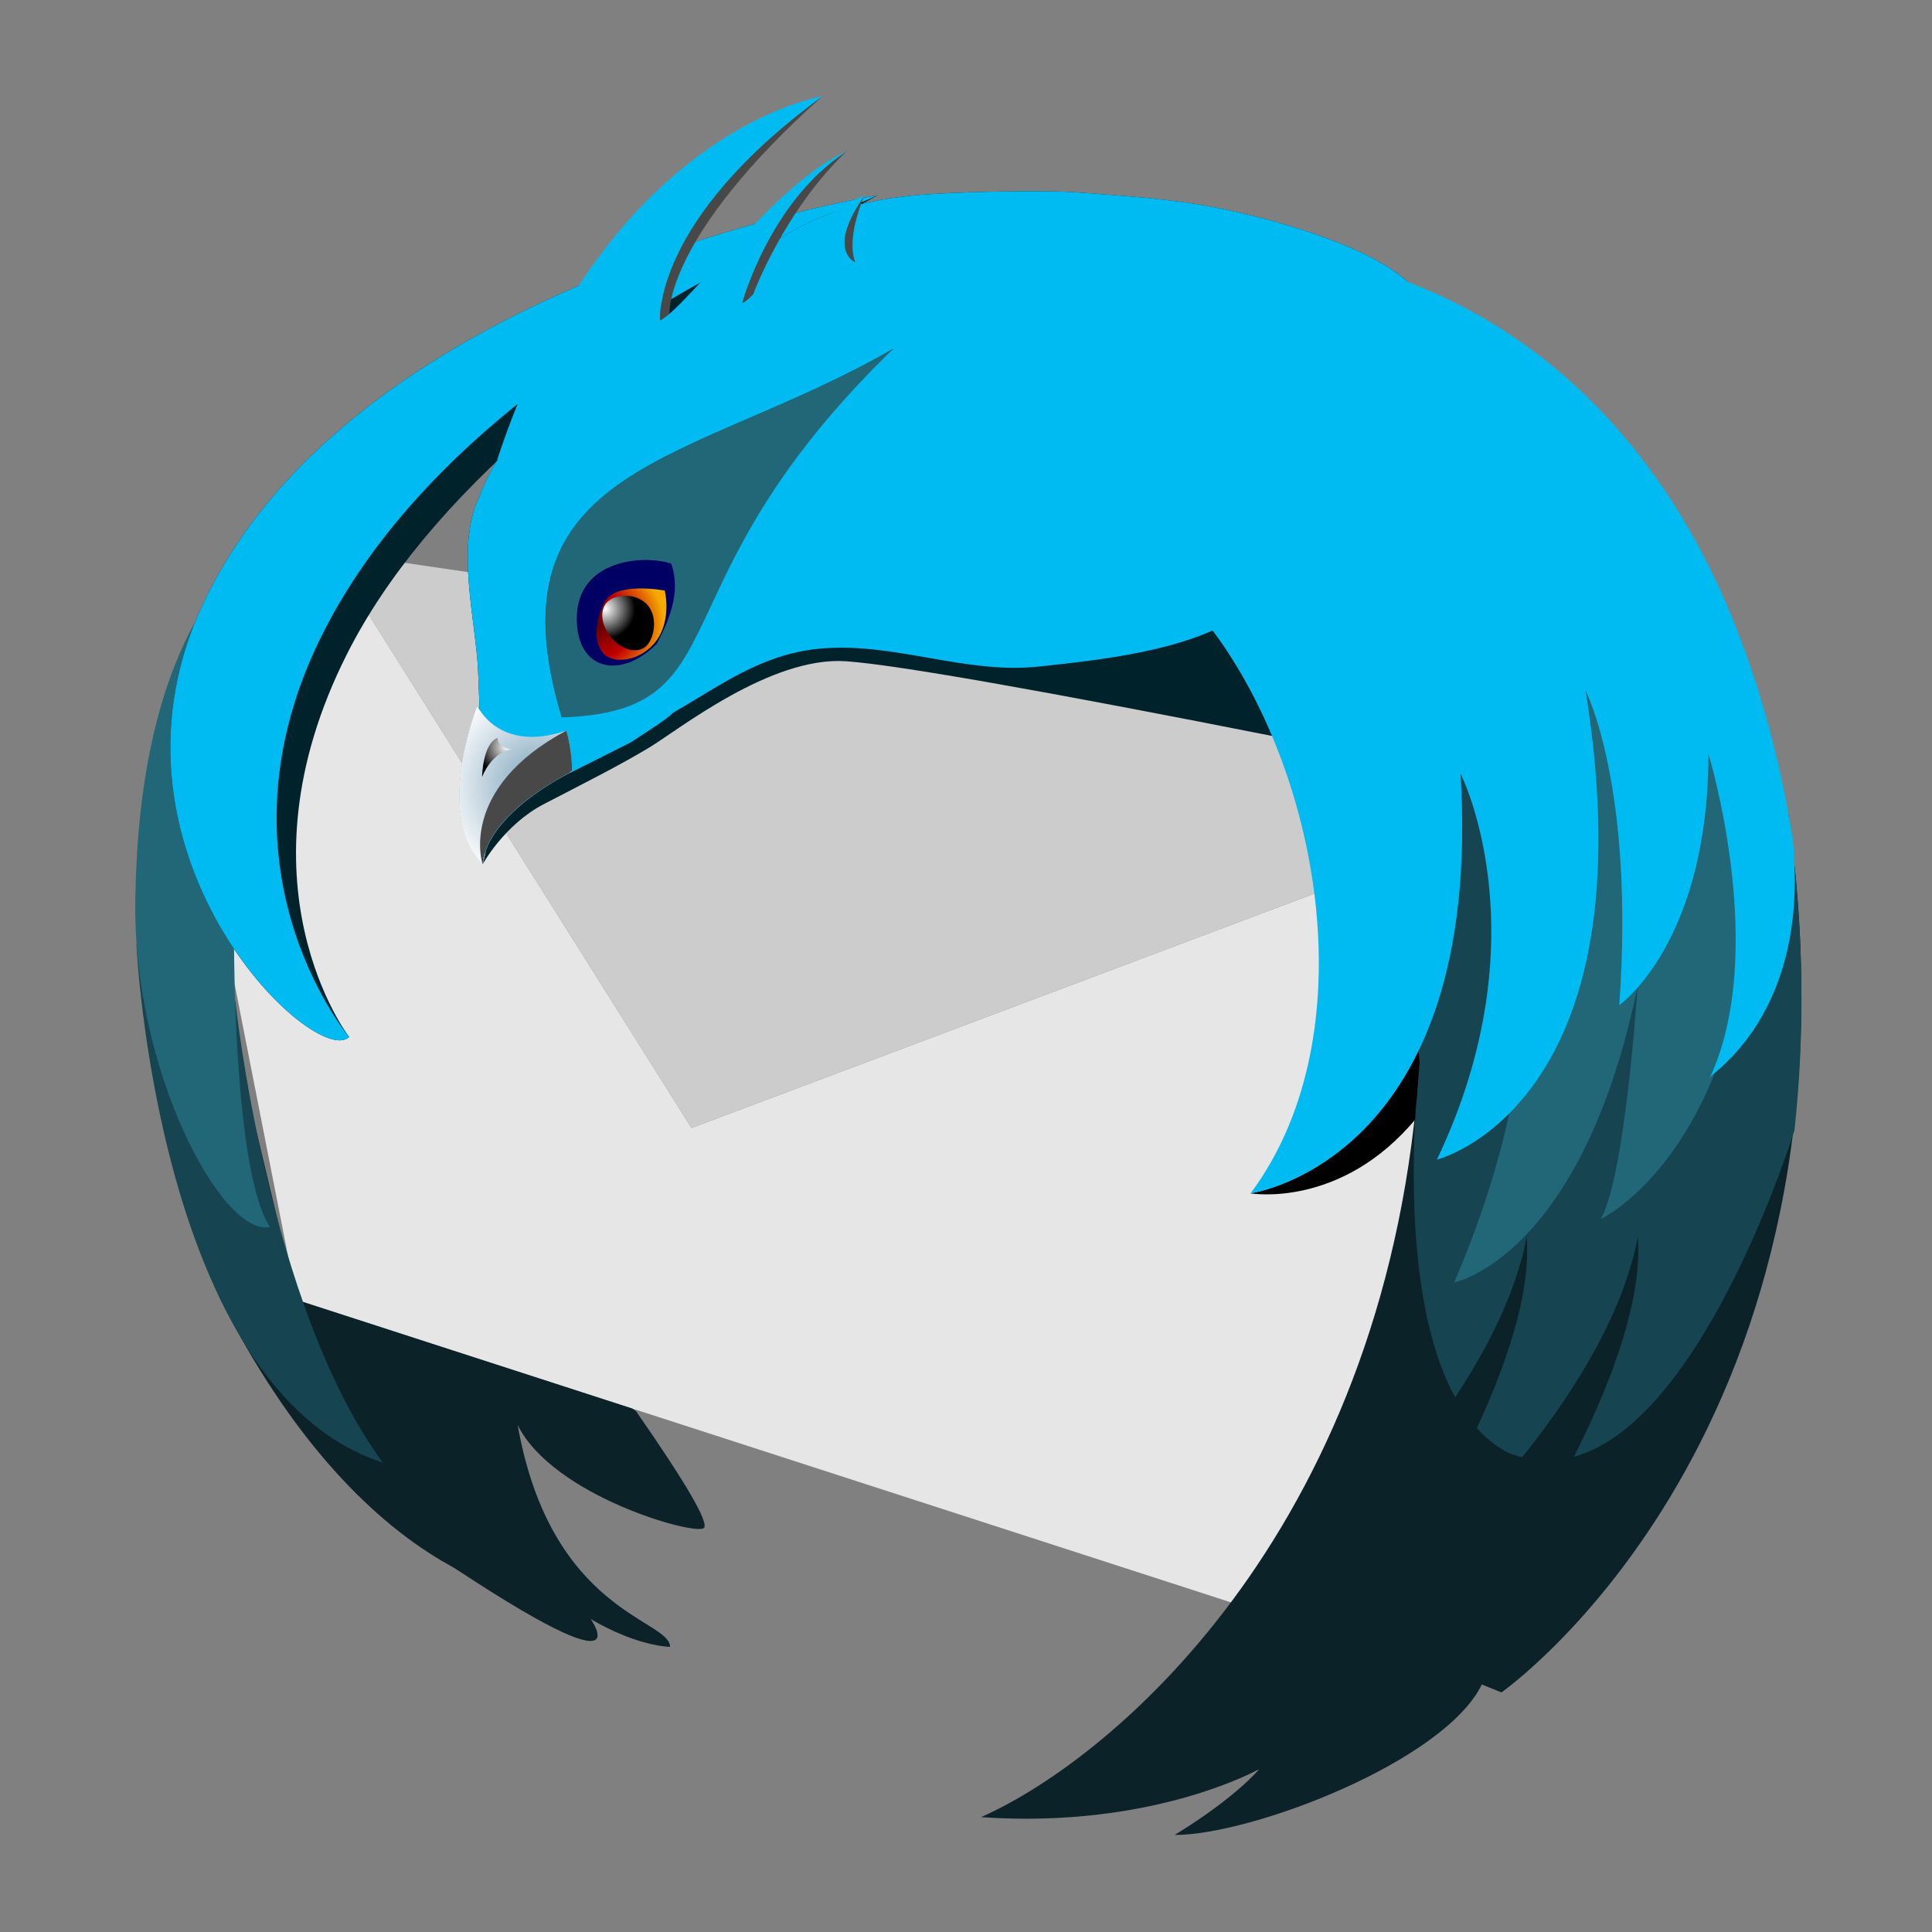 <?xml version="1.0" encoding="UTF-8" standalone="no"?>
<svg
   xmlns:dc="http://purl.org/dc/elements/1.1/"
   xmlns:cc="http://creativecommons.org/ns#"
   xmlns:rdf="http://www.w3.org/1999/02/22-rdf-syntax-ns#"
   xmlns:svg="http://www.w3.org/2000/svg"
   xmlns="http://www.w3.org/2000/svg"
   xmlns:xlink="http://www.w3.org/1999/xlink"
   xmlns:sodipodi="http://sodipodi.sourceforge.net/DTD/sodipodi-0.dtd"
   xmlns:inkscape="http://www.inkscape.org/namespaces/inkscape"
   version="1.1"
   width="500"
   height="500"
   viewBox="0 0 500 500"
   id="svg2"
   inkscape:version="0.48.5 r10040"
   sodipodi:docname="mozilla-thunderbird.svg">
  <rect x="0" y="0" width="500" height="500" fill="#808080" stroke="none"/>
  <defs
     id="defs257">
    <radialGradient
       inkscape:collect="always"
       xlink:href="#SVGID_24_"
       id="radialGradient4031"
       gradientUnits="userSpaceOnUse"
       gradientTransform="matrix(0.205,0,0,-0.205,-254.242,82.503)"
       cx="1311.936"
       cy="-1874.302"
       r="8.509" />
    <radialGradient
       inkscape:collect="always"
       xlink:href="#SVGID_25_"
       id="radialGradient4033"
       gradientUnits="userSpaceOnUse"
       gradientTransform="matrix(0.205,0,0,-0.205,-254.242,82.503)"
       cx="1312.965"
       cy="-1872.242"
       r="3.8" />
    <radialGradient
       inkscape:collect="always"
       xlink:href="#SVGID_26_"
       id="radialGradient4035"
       gradientUnits="userSpaceOnUse"
       gradientTransform="matrix(0.205,0,0,-0.205,-254.242,82.503)"
       cx="1304.855"
       cy="-1894.631"
       r="12.969" />
    <radialGradient
       inkscape:collect="always"
       xlink:href="#SVGID_27_"
       id="radialGradient4037"
       gradientUnits="userSpaceOnUse"
       gradientTransform="matrix(0.205,0,0,-0.205,-254.242,82.503)"
       cx="1300.605"
       cy="-1889.631"
       r="3.778" />
  </defs>
  <sodipodi:namedview
     pagecolor="#ffffff"
     bordercolor="#666666"
     borderopacity="1"
     objecttolerance="10"
     gridtolerance="10"
     guidetolerance="10"
     inkscape:pageopacity="0"
     inkscape:pageshadow="2"
     inkscape:window-width="1366"
     inkscape:window-height="716"
     id="namedview255"
     showgrid="false"
     inkscape:zoom="0.61458333"
     inkscape:cx="755.18203"
     inkscape:cy="252.52722"
     inkscape:window-x="0"
     inkscape:window-y="0"
     inkscape:window-maximized="1"
     inkscape:current-layer="svg2" />
  <title
     id="title4">Mozilla Thunderbird Logo</title>
  <radialGradient
     id="SVGID_1_"
     cx="1364.61"
     cy="-1930.633"
     r="90.997"
     gradientTransform="matrix(0.205,0,0,-0.205,-254.242,-369.497)"
     gradientUnits="userSpaceOnUse">
    <stop
       offset="0"
       stop-color="#000"
       id="stop7" />
    <stop
       offset="0.5"
       stop-color="#000"
       id="stop9" />
    <stop
       offset="1"
       stop-color="#000"
       stop-opacity="0"
       id="stop11" />
  </radialGradient>
  <radialGradient
     id="SVGID_2_"
     cx="1405.107"
     cy="-1982.804"
     r="126.302"
     gradientTransform="matrix(0.205,0,0,-0.205,-254.242,-369.497)"
     gradientUnits="userSpaceOnUse">
    <stop
       offset="0"
       stop-color="#F2BE7F"
       id="stop18" />
    <stop
       offset="1"
       stop-color="#FFFFDC"
       id="stop20" />
  </radialGradient>
  <linearGradient
     id="SVGID_3_"
     gradientUnits="userSpaceOnUse"
     x1="1353.487"
     y1="-1886.211"
     x2="1347.807"
     y2="-1852.751"
     gradientTransform="matrix(0.205,0,0,-0.205,-254.242,-369.497)">
    <stop
       offset="0"
       stop-color="#C3AD7B"
       id="stop25" />
    <stop
       offset="1"
       stop-color="#A25F00"
       id="stop27" />
  </linearGradient>
  <radialGradient
     id="SVGID_4_"
     cx="1403.105"
     cy="-1894.133"
     r="90.871"
     gradientTransform="matrix(0.205,0,0,-0.205,-254.242,-369.497)"
     gradientUnits="userSpaceOnUse">
    <stop
       offset="0"
       stop-color="#F2BE7F"
       id="stop34" />
    <stop
       offset="1"
       stop-color="#FFFFDC"
       id="stop36" />
  </radialGradient>
  <linearGradient
     id="SVGID_5_"
     gradientUnits="userSpaceOnUse"
     x1="1333.512"
     y1="-1978.503"
     x2="1335.823"
     y2="-1971.378"
     gradientTransform="matrix(0.205,0,0,-0.205,-254.242,-369.497)">
    <stop
       offset="0"
       stop-color="#AA944B"
       id="stop41" />
    <stop
       offset="1"
       stop-color="#AA944B"
       stop-opacity="0"
       id="stop43" />
  </linearGradient>
  <linearGradient
     id="SVGID_6_"
     gradientUnits="userSpaceOnUse"
     x1="1288.275"
     y1="-1891.155"
     x2="1288.275"
     y2="-1865.193"
     gradientTransform="matrix(0.205,0,0,-0.205,-254.242,-369.497)">
    <stop
       offset="0.01"
       stop-color="#D2B170"
       id="stop52" />
    <stop
       offset="1"
       stop-color="#A25F00"
       id="stop54" />
  </linearGradient>
  <linearGradient
     id="SVGID_7_"
     gradientUnits="userSpaceOnUse"
     x1="1338.873"
     y1="-1931.386"
     x2="1338.873"
     y2="-1878.43"
     gradientTransform="matrix(0.205,0,0,-0.205,-254.242,-369.497)">
    <stop
       offset="0"
       stop-color="#A25F00"
       stop-opacity="0"
       id="stop59" />
    <stop
       offset="1"
       stop-color="#A25F00"
       id="stop61" />
  </linearGradient>
  <linearGradient
     id="SVGID_8_"
     gradientUnits="userSpaceOnUse"
     x1="1282.58"
     y1="-1994.774"
     x2="1282.58"
     y2="-1972.963"
     gradientTransform="matrix(0.205,0,0,-0.205,-254.242,-369.497)">
    <stop
       offset="0"
       stop-color="#A4D8E5"
       id="stop68" />
    <stop
       offset="0.5"
       stop-color="#0C418F"
       id="stop70" />
    <stop
       offset="1"
       stop-color="#000060"
       id="stop72" />
  </linearGradient>
  <linearGradient
     id="SVGID_9_"
     gradientUnits="userSpaceOnUse"
     x1="1269.082"
     y1="-1977.509"
     x2="1269.082"
     y2="-1948.72"
     gradientTransform="matrix(0.205,0,0,-0.205,-254.242,-369.497)">
    <stop
       offset="0"
       stop-color="#A4D8E5"
       id="stop77" />
    <stop
       offset="0.5"
       stop-color="#0C418F"
       id="stop79" />
    <stop
       offset="1"
       stop-color="#000060"
       id="stop81" />
  </linearGradient>
  <radialGradient
     id="SVGID_10_"
     cx="1295.104"
     cy="-1874.132"
     r="77.83"
     gradientTransform="matrix(0.205,0,0,-0.205,-254.242,-369.497)"
     gradientUnits="userSpaceOnUse">
    <stop
       offset="0"
       stop-color="#000060"
       id="stop86" />
    <stop
       offset="0.5"
       stop-color="#0C418F"
       id="stop88" />
    <stop
       offset="1"
       stop-color="#A4D8E5"
       id="stop90" />
  </radialGradient>
  <radialGradient
     id="SVGID_11_"
     cx="1310.854"
     cy="-1861.381"
     r="71.42"
     gradientTransform="matrix(0.205,0,0,-0.205,-254.242,-369.497)"
     gradientUnits="userSpaceOnUse">
    <stop
       offset="0"
       stop-color="#000060"
       id="stop97" />
    <stop
       offset="0.5"
       stop-color="#0C418F"
       id="stop99" />
    <stop
       offset="1"
       stop-color="#A4D8E5"
       id="stop101" />
  </radialGradient>
  <linearGradient
     id="SVGID_12_"
     gradientUnits="userSpaceOnUse"
     x1="1300.102"
     y1="-1832.466"
     x2="1262.579"
     y2="-1897.449"
     gradientTransform="matrix(0.205,0,0,-0.205,-254.242,-369.497)">
    <stop
       offset="0.01"
       stop-color="#1B609D"
       id="stop106" />
    <stop
       offset="0.5"
       stop-color="#9FD2E5"
       id="stop108" />
    <stop
       offset="1"
       stop-color="#4187B8"
       id="stop110" />
  </linearGradient>
  <linearGradient
     id="SVGID_13_"
     gradientUnits="userSpaceOnUse"
     x1="1319.809"
     y1="-1831.457"
     x2="1376.839"
     y2="-1888.488"
     gradientTransform="matrix(0.205,0,0,-0.205,-254.242,-369.497)">
    <stop
       offset="0"
       stop-color="#A4D8E5"
       id="stop117" />
    <stop
       offset="0.67"
       stop-color="#0C418F"
       id="stop119" />
    <stop
       offset="1"
       stop-color="#000040"
       id="stop121" />
  </linearGradient>
  <linearGradient
     id="SVGID_14_"
     gradientUnits="userSpaceOnUse"
     x1="1324.93"
     y1="-1843.63"
     x2="1314.877"
     y2="-1816.001"
     gradientTransform="matrix(0.205,0,0,-0.205,-254.242,-369.497)">
    <stop
       offset="0"
       stop-color="#A4D8E5"
       id="stop128" />
    <stop
       offset="1"
       stop-color="#0C418F"
       id="stop130" />
  </linearGradient>
  <linearGradient
     id="SVGID_15_"
     gradientUnits="userSpaceOnUse"
     x1="1368.562"
     y1="-2029.248"
     x2="1423.756"
     y2="-1933.662"
     gradientTransform="matrix(0.205,0,0,-0.205,-254.242,-369.497)">
    <stop
       offset="0.01"
       stop-color="#B4B4DC"
       id="stop137" />
    <stop
       offset="1"
       stop-color="#000"
       id="stop139" />
  </linearGradient>
  <linearGradient
     id="SVGID_16_"
     gradientUnits="userSpaceOnUse"
     x1="1392.59"
     y1="-2031.238"
     x2="1421.574"
     y2="-1981.031"
     gradientTransform="matrix(0.205,0,0,-0.205,-254.242,-369.497)">
    <stop
       offset="0.01"
       stop-color="#B4B4DC"
       id="stop144" />
    <stop
       offset="1"
       stop-color="#000"
       id="stop146" />
  </linearGradient>
  <linearGradient
     id="SVGID_17_"
     gradientUnits="userSpaceOnUse"
     x1="1439.171"
     y1="-1978.956"
     x2="1439.171"
     y2="-1879.384"
     gradientTransform="matrix(0.205,0,0,-0.205,-254.242,-369.497)">
    <stop
       offset="0"
       stop-color="#6498C1"
       id="stop155" />
    <stop
       offset="0.2"
       stop-color="#0C418F"
       id="stop157" />
    <stop
       offset="1"
       stop-color="#000040"
       id="stop159" />
  </linearGradient>
  <linearGradient
     id="SVGID_18_"
     gradientUnits="userSpaceOnUse"
     x1="1438.69"
     y1="-1956.885"
     x2="1438.69"
     y2="-1867.812"
     gradientTransform="matrix(0.205,0,0,-0.205,-254.242,-369.497)">
    <stop
       offset="0"
       stop-color="#A4D8E5"
       id="stop168" />
    <stop
       offset="0.2"
       stop-color="#0C418F"
       id="stop170" />
    <stop
       offset="0.5"
       stop-color="#000040"
       id="stop172" />
  </linearGradient>
  <linearGradient
     id="SVGID_19_"
     gradientUnits="userSpaceOnUse"
     x1="1404.611"
     y1="-1941.864"
     x2="1404.611"
     y2="-1890.613"
     gradientTransform="matrix(0.205,0,0,-0.205,-254.242,-369.497)">
    <stop
       offset="0"
       stop-color="#A4D8E5"
       id="stop177" />
    <stop
       offset="0.5"
       stop-color="#0C418F"
       id="stop179" />
    <stop
       offset="1"
       stop-color="#000060"
       id="stop181" />
  </linearGradient>
  <linearGradient
     id="SVGID_20_"
     gradientUnits="userSpaceOnUse"
     x1="1385.634"
     y1="-1840.556"
     x2="1424.634"
     y2="-1895.056"
     gradientTransform="matrix(0.205,0,0,-0.205,-254.242,-369.497)">
    <stop
       offset="0"
       stop-color="#4187B8"
       id="stop186" />
    <stop
       offset="1"
       stop-color="#074E92"
       id="stop188" />
  </linearGradient>
  <linearGradient
     id="SVGID_21_"
     gradientUnits="userSpaceOnUse"
     x1="1415.593"
     y1="-1878.206"
     x2="1388.063"
     y2="-1830.526"
     gradientTransform="matrix(0.205,0,0,-0.205,-254.242,-369.497)">
    <stop
       offset="0.01"
       stop-color="#1B609D"
       id="stop193" />
    <stop
       offset="0.5"
       stop-color="#9FD2E5"
       id="stop195" />
    <stop
       offset="1"
       stop-color="#4187B8"
       id="stop197" />
  </linearGradient>
  <linearGradient
     id="SVGID_22_"
     gradientUnits="userSpaceOnUse"
     x1="1303.67"
     y1="-1882.04"
     x2="1347.939"
     y2="-1837.771"
     gradientTransform="matrix(0.205,0,0,-0.205,-254.242,-369.497)">
    <stop
       offset="0"
       stop-color="#A5B4D3"
       id="stop206" />
    <stop
       offset="1"
       stop-color="#A5B4D3"
       stop-opacity="0.33"
       id="stop208" />
  </linearGradient>
  <linearGradient
     id="SVGID_23_"
     gradientUnits="userSpaceOnUse"
     x1="1301.493"
     y1="-1879.863"
     x2="1345.763"
     y2="-1835.593"
     gradientTransform="matrix(0.205,0,0,-0.205,-254.242,-369.497)">
    <stop
       offset="0"
       stop-color="#264B92"
       id="stop213" />
    <stop
       offset="1"
       stop-color="#264B92"
       stop-opacity="0.33"
       id="stop215" />
  </linearGradient>
  <radialGradient
     id="SVGID_24_"
     cx="1311.936"
     cy="-1874.302"
     r="8.509"
     gradientTransform="matrix(0.205,0,0,-0.205,-254.242,82.503)"
     gradientUnits="userSpaceOnUse">
    <stop
       offset="0"
       stop-color="#600000"
       id="stop222" />
    <stop
       offset="0.5"
       stop-color="#C00000"
       id="stop224" />
    <stop
       offset="1"
       stop-color="#F6AA00"
       id="stop226" />
  </radialGradient>
  <radialGradient
     id="SVGID_25_"
     cx="1312.965"
     cy="-1872.242"
     r="3.8"
     gradientTransform="matrix(0.205,0,0,-0.205,-254.242,82.503)"
     gradientUnits="userSpaceOnUse">
    <stop
       offset="0.01"
       stop-color="#FFF"
       id="stop231" />
    <stop
       offset="1"
       stop-color="#000"
       id="stop233" />
  </radialGradient>
  <radialGradient
     id="SVGID_26_"
     cx="1304.855"
     cy="-1894.631"
     r="12.969"
     gradientTransform="matrix(0.205,0,0,-0.205,-254.242,82.503)"
     gradientUnits="userSpaceOnUse">
    <stop
       offset="0"
       stop-color="#769EB8"
       id="stop238" />
    <stop
       offset="1"
       stop-color="#FFF"
       id="stop240" />
  </radialGradient>
  <radialGradient
     id="SVGID_27_"
     cx="1300.605"
     cy="-1889.631"
     r="3.778"
     gradientTransform="matrix(0.205,0,0,-0.205,-254.242,82.503)"
     gradientUnits="userSpaceOnUse">
    <stop
       offset="0.01"
       stop-color="#FFF"
       id="stop247" />
    <stop
       offset="1"
       stop-color="#000"
       id="stop249" />
  </radialGradient>
  <g
     id="g4004"
     transform="matrix(9.998,0,0,9.998,7.466,-4504.615)">
    <path
       inkscape:connector-curvature="0"
       style="fill:#e6e6e6;stroke:none"
       id="path22"
       d="m 36.719,472.388 -19.566,7.362 -8.993,-14.302 -3.924,5.023 2.696,13.728 25.046,8.109 5.885,-9.996 -1.144,-9.924 z" />
    <path
       inkscape:connector-curvature="0"
       style="fill:#cccccc;stroke:none"
       id="path38"
       d="m 36.719,472.388 -0.388,-3.362 -27.779,-4.079 -0.147,0.187 -0.245,0.314 8.993,14.302 19.566,-7.362 z" />
    <path
       inkscape:connector-curvature="0"
       style="fill:#0b2228"
       id="path65"
       d="m 15.614,487.01 -8.682,-2.811 -1.029,-4.314 -1.821,-0.597 c 0,0 1.896,5.946 5.278,10.724 6.854,4.777 5.179,2.45 5.186,2.45 1.226,0.718 2.046,0.718 2.052,0.718 -0.004,-0.718 -3.08,-0.871 -3.945,-5.741 0.918,1.845 4.609,2.87 4.82,2.665 0.135,-0.137 -0.45,-1.145 -1.755,-3.023 l -0.104,-0.071 z" />
    <path
       inkscape:connector-curvature="0"
       style="fill:#0b2228"
       id="path74"
       d="m 13.053,491.848 c 0,0 -4.378,-0.298 -8.104,-7.686 -2.2,-7.643 2.903,4.396 8.109,7.686 h -0.005 z" />
    <path
       inkscape:connector-curvature="0"
       style="fill:#164450"
       id="path83"
       d="m 2.784,474.99 c 0,0 0.529,11.525 6.379,13.422 C 6.185,484.363 5.341,476.469 5.347,476.469 L 2.784,474.99 z" />
    <path
       inkscape:connector-curvature="0"
       style="fill:#216778"
       id="path92"
       d="m 6.235,482.313 c -1.23,0.256 -3.562,-4.05 -3.479,-8.509 0.049,-2.973 0.56,-5.348 1.532,-7.125 l 1.025,8.458 c 0,0 0,5.792 0.929,7.177 H 6.235 z" />
    <path
       inkscape:connector-curvature="0"
       style="fill:#00222b"
       id="path94"
       d="m 21.972,455.605 c 0,0 -14.046,2.256 -17.679,11.072 -2.491,6.23 3.147,11.561 3.999,10.715 -0.004,0 -3.062,-3.98 -0.049,-9.926 2.003,-3.965 6.58,-7.918 13.729,-11.861 z" />
    <path
       inkscape:connector-curvature="0"
       style="fill:#00bbf2"
       id="path103"
       d="m 21.972,455.605 c 0,0 -14.046,2.256 -17.679,11.072 -2.491,6.23 3.147,11.561 3.999,10.715 -0.004,0 -3.9,-4.614 -0.459,-10.868 2.288,-4.169 7,-7.809 14.139,-10.919 z" />
    <path
       inkscape:connector-curvature="0"
       style="fill:#00222b"
       id="path114"
       d="m 35.734,457.886 c -1.066,-0.997 -3.541,-1.663 -4.943,-1.948 -1.208,-0.242 -2.494,-0.32 -3.711,-0.41 -0.842,-0.06 -3.236,-0.015 -4.253,0.09 -2.567,0.266 -3.595,1.214 -5.659,2.673 -1.893,1.331 -4.677,2.781 -5.5,5.108 -0.652,1.292 -0.065,3.354 -0.035,4.624 l 0.035,0.894 c -0.039,-0.063 -0.057,-0.103 -0.051,-0.103 0.006,0 -1.14,2.828 0.133,4.101 0.012,-0.115 0.039,-0.228 0.084,-0.338 l -0.082,0.338 c 0,0 0.556,-1.017 1.577,-1.548 1.021,-0.531 1.958,-1 2.721,-1.46 0.763,-0.459 3.153,-2.374 5.102,-2.239 1.298,0.091 5.057,0.752 11.278,1.982 l 0.649,-3.143 -1.177,-0.888 c 0.125,-0.33 0.221,-0.681 0.404,-0.98 0.446,-0.769 0.502,-1.439 0.494,-2.317 1.038,-0.245 2.2,-0.672 2.88,-1.553 0.578,-0.771 0.856,-2.132 0.061,-2.883 h -0.007 z" />
    <path
       inkscape:connector-curvature="0"
       style="fill:#00bbf2"
       id="path123"
       d="m 35.734,457.886 c -1.066,-0.997 -3.541,-1.663 -4.943,-1.948 -1.208,-0.242 -2.494,-0.32 -3.711,-0.41 -0.842,-0.06 -3.236,-0.015 -4.253,0.09 -2.567,0.266 -3.595,1.214 -5.659,2.673 -1.893,1.331 -4.677,2.781 -5.5,5.108 -0.652,1.292 -0.065,3.354 -0.035,4.624 l 0.035,0.894 c -0.039,-0.063 -0.057,-0.103 -0.051,-0.103 0.006,0 -1.14,2.828 0.133,4.101 0.137,-1.333 2.255,-2.358 2.262,-2.358 l 1.561,-0.785 c 0.238,-0.162 0.892,-0.56 1.101,-0.769 1.245,-0.72 2.288,-1.511 3.76,-1.657 1.942,-0.195 3.779,0.668 5.716,0.459 1.588,-0.172 3.759,-0.398 5.139,-1.277 0.648,-0.417 0.666,-1.261 1.041,-1.889 0.447,-0.767 0.503,-1.439 0.494,-2.317 1.038,-0.246 2.201,-0.672 2.879,-1.554 0.555,-0.771 0.833,-2.132 0.037,-2.883 h -0.006 z" />
    <path
       style="fill:#484848"
       inkscape:connector-curvature="0"
       id="path125"
       d="m 21.152,454.478 c -0.224,0.094 -0.451,0.226 -0.675,0.383 0.228,-0.158 0.455,-0.291 0.681,-0.383 h -0.006 z m 0,0 c -1.975,1.281 -2.701,3.931 -2.694,3.931 0.201,-0.086 0.498,-0.463 0.898,-0.925 -0.24,0.277 -0.445,0.525 -0.607,0.695 0.01,-0.049 0.814,-2.184 2.409,-3.701 h -0.006 z m -0.615,-1.436 c -4.408,3.221 -4.206,5.807 -4.199,5.807 0.063,-0.033 0.146,-0.092 0.246,-0.172 -0.008,-0.002 -0.125,-1.991 3.959,-5.635 h -0.006 z m 1.092,2.563 c -1.017,1.436 -0.238,1.743 -0.231,1.743 0.006,10e-4 -0.289,-0.477 0.231,-1.743 z m -1.084,0.669 c 0.326,-0.264 0.687,-0.502 1.091,-0.668 -0.42,0.174 -0.779,0.41 -1.085,0.668 -0.006,0 -0.006,0 0,0 h -0.006 z" />
    <path
       inkscape:connector-curvature="0"
       style="fill:#00bbf2"
       id="path132"
       d="m 12.122,462.456 c 2.793,-8.528 8.415,-9.414 8.421,-9.414 -4.413,3.221 -4.21,5.807 -4.204,5.807 0.722,-0.365 3.035,-3.619 4.818,-4.372 -1.977,1.281 -2.704,3.931 -2.698,3.931 0.49,-0.205 1.518,-2.11 3.18,-2.803 -1.019,1.436 -0.242,1.743 -0.236,1.743 l -9.281,5.108 z" />
    <path
       inkscape:connector-curvature="0"
       style="fill:#0b2228"
       id="path134"
       d="m 45.535,471.593 -8.954,-3.736 -0.769,8.663 c 0.098,0.561 0.164,1.165 0.207,1.805 -0.01,-0.106 -0.017,-0.209 -0.019,-0.313 -0.744,11.907 -7.808,18.005 -11.353,19.577 4.455,0.308 7.192,-1.242 7.198,-1.242 0.007,0 -0.597,0.73 -2.186,1.703 1.999,0 6.972,-1.896 7.952,-3.895 l 0.508,0.205 c -0.002,0 9.686,-6.768 7.42,-22.767 h -0.004 z" />
    <path
       inkscape:connector-curvature="0"
       id="path152"
       d="m 36.02,477.621 c -1.594,3.437 -4.41,3.82 -4.404,3.82 0.006,0 2.354,0.41 4.302,-1.948 0.278,-0.341 0.289,-0.997 0.108,-1.872 H 36.02 z" />
    <path
       inkscape:connector-curvature="0"
       style="fill:#164450"
       id="path161"
       d="m 45.535,471.593 -8.954,-3.736 -0.769,8.663 c 0.082,0.471 0.141,0.973 0.185,1.5 -0.003,-0.005 -0.003,-0.009 0.004,-0.009 0.004,0.104 0.011,0.207 0.022,0.313 -0.01,-0.103 -0.019,-0.203 -0.021,-0.303 -0.03,0.432 -0.067,0.856 -0.104,1.275 -0.115,1.865 -0.131,5.328 1.023,7.426 0.785,-1.188 1.574,-2.67 1.85,-4.154 0.123,1.508 -0.591,3.445 -1.29,4.948 0.231,0.263 0.503,0.479 0.813,0.64 0.117,0.049 0.236,0.086 0.361,0.117 0.982,-1.215 2.578,-3.459 2.992,-5.705 0.143,1.771 -0.865,4.141 -1.655,5.694 3.366,-0.921 5.661,-8.306 5.708,-8.438 -0.004,-0.002 -0.004,-0.002 0.002,-0.004 0.263,-2.413 0.27,-5.149 -0.162,-8.229 h -0.005 z" />
    <path
       inkscape:connector-curvature="0"
       style="fill:#216778"
       id="path174"
       d="m 38.529,475.648 c 0.563,3.281 -1.641,8.1 -1.635,8.1 0.006,0 3.293,-0.646 4.747,-7.652 0,0 -0.31,4.865 -0.951,6.012 -0.005,0 3.174,-1.486 3.847,-7.535 0.672,-6.049 -3.695,-9.74 -5.079,-9.022 -0.923,0.478 -1.232,3.844 -0.929,10.097 z" />
    <path
       inkscape:connector-curvature="0"
       style="fill:#00bbf2"
       id="path183"
       d="m 45.652,472.294 c 0,-0.002 0,-0.002 0.006,-0.004 -0.332,-2.147 -0.908,-4.187 -1.684,-6.022 -1.994,-4.679 -5.309,-7.536 -9.143,-8.714 -8.719,-0.82 -13.024,5.296 -13.018,5.296 3.285,0 6.803,1.054 9.094,4.392 2.633,3.857 3.623,10.297 0.717,14.2 -0.004,0 6.045,-0.82 5.436,-10.868 -0.004,0 2.149,4.204 -0.613,9.996 -0.004,0 5.584,-1.384 3.848,-12.148 -0.004,0 1.277,2.46 0.873,8.15 -0.004,0 2.303,-1.604 2.309,-6.51 -0.004,0 1.586,5.177 0.002,8.458 -0.004,0 0.023,-0.091 0.145,-0.181 0.494,-0.419 2.434,-2.075 2.035,-6.045 h -0.007 z" />
    <path
       inkscape:connector-curvature="0"
       style="fill:#216778"
       id="path210"
       d="m 13.787,469.122 c 4.767,-0.154 2.239,-3.402 8.602,-9.553 -5.184,3.008 -10.583,2.94 -8.595,9.553 h -0.007 z" />
    <path
       inkscape:connector-curvature="0"
       style="fill:#216778"
       id="path217"
       d="m 13.787,469.122 c 0.838,-1.214 3.674,-5.93 8.602,-9.553 -5.184,3.008 -10.583,2.94 -8.595,9.553 h -0.007 z" />
    <path
       style="fill:#000064"
       inkscape:connector-curvature="0"
       id="path219"
       d="m 16.243,467.226 c -0.896,0.896 -1.969,0.687 -2.053,-0.494 -0.131,-1.669 1.659,-1.846 2.438,-1.591 0.263,0.756 -0.07,1.495 -0.379,2.085" />
    <path
       style="fill:url(#radialGradient4031)"
       inkscape:connector-curvature="0"
       id="path228"
       d="m 16.329,467.002 c -0.289,0.539 -0.964,0.756 -1.337,0.554 -0.381,-0.203 -0.379,-0.882 -0.084,-1.421 0.285,-0.54 1.544,-0.297 1.55,-0.297 0.006,-0.001 0.16,0.627 -0.129,1.164 z" />
    <path
       style="fill:url(#radialGradient4033)"
       inkscape:connector-curvature="0"
       id="path235"
       d="m 15.056,467.035 c 0.263,0.328 0.665,0.445 0.902,0.26 0.228,-0.187 0.332,-0.734 0.074,-1.062 -0.267,-0.33 -0.797,-0.313 -1.023,-0.129 -0.242,0.185 -0.217,0.603 0.053,0.931 h -0.006 z" />
    <path
       style="fill:url(#radialGradient4035)"
       inkscape:connector-curvature="0"
       id="path242"
       d="m 14.062,470.488 c 0,0 0,-0.513 -0.148,-1.025 -1.765,0.599 -2.311,-0.648 -2.305,-0.648 0.006,0 -1.142,2.828 0.131,4.101 0.137,-1.333 2.255,-2.358 2.262,-2.358" />
    <path
       style="fill:#484848"
       inkscape:connector-curvature="0"
       id="path244"
       d="m 13.992,470.557 0.07,-0.069 c 0,0 0,-0.513 -0.148,-1.025 -2.807,1.503 -2.175,3.453 -2.169,3.453 0.129,-1.333 2.247,-2.358 2.253,-2.358 h -0.006 z" />
    <path
       style="fill:url(#radialGradient4037)"
       inkscape:connector-curvature="0"
       id="path251"
       d="m 11.732,470.652 c 0,0 0.015,-0.847 0.4,-1.001 -0.004,0.167 0.193,0.295 0.392,0.295 -0.537,0.053 -0.792,0.706 -0.785,0.706 h -0.007 z" />
  </g>
</svg>
